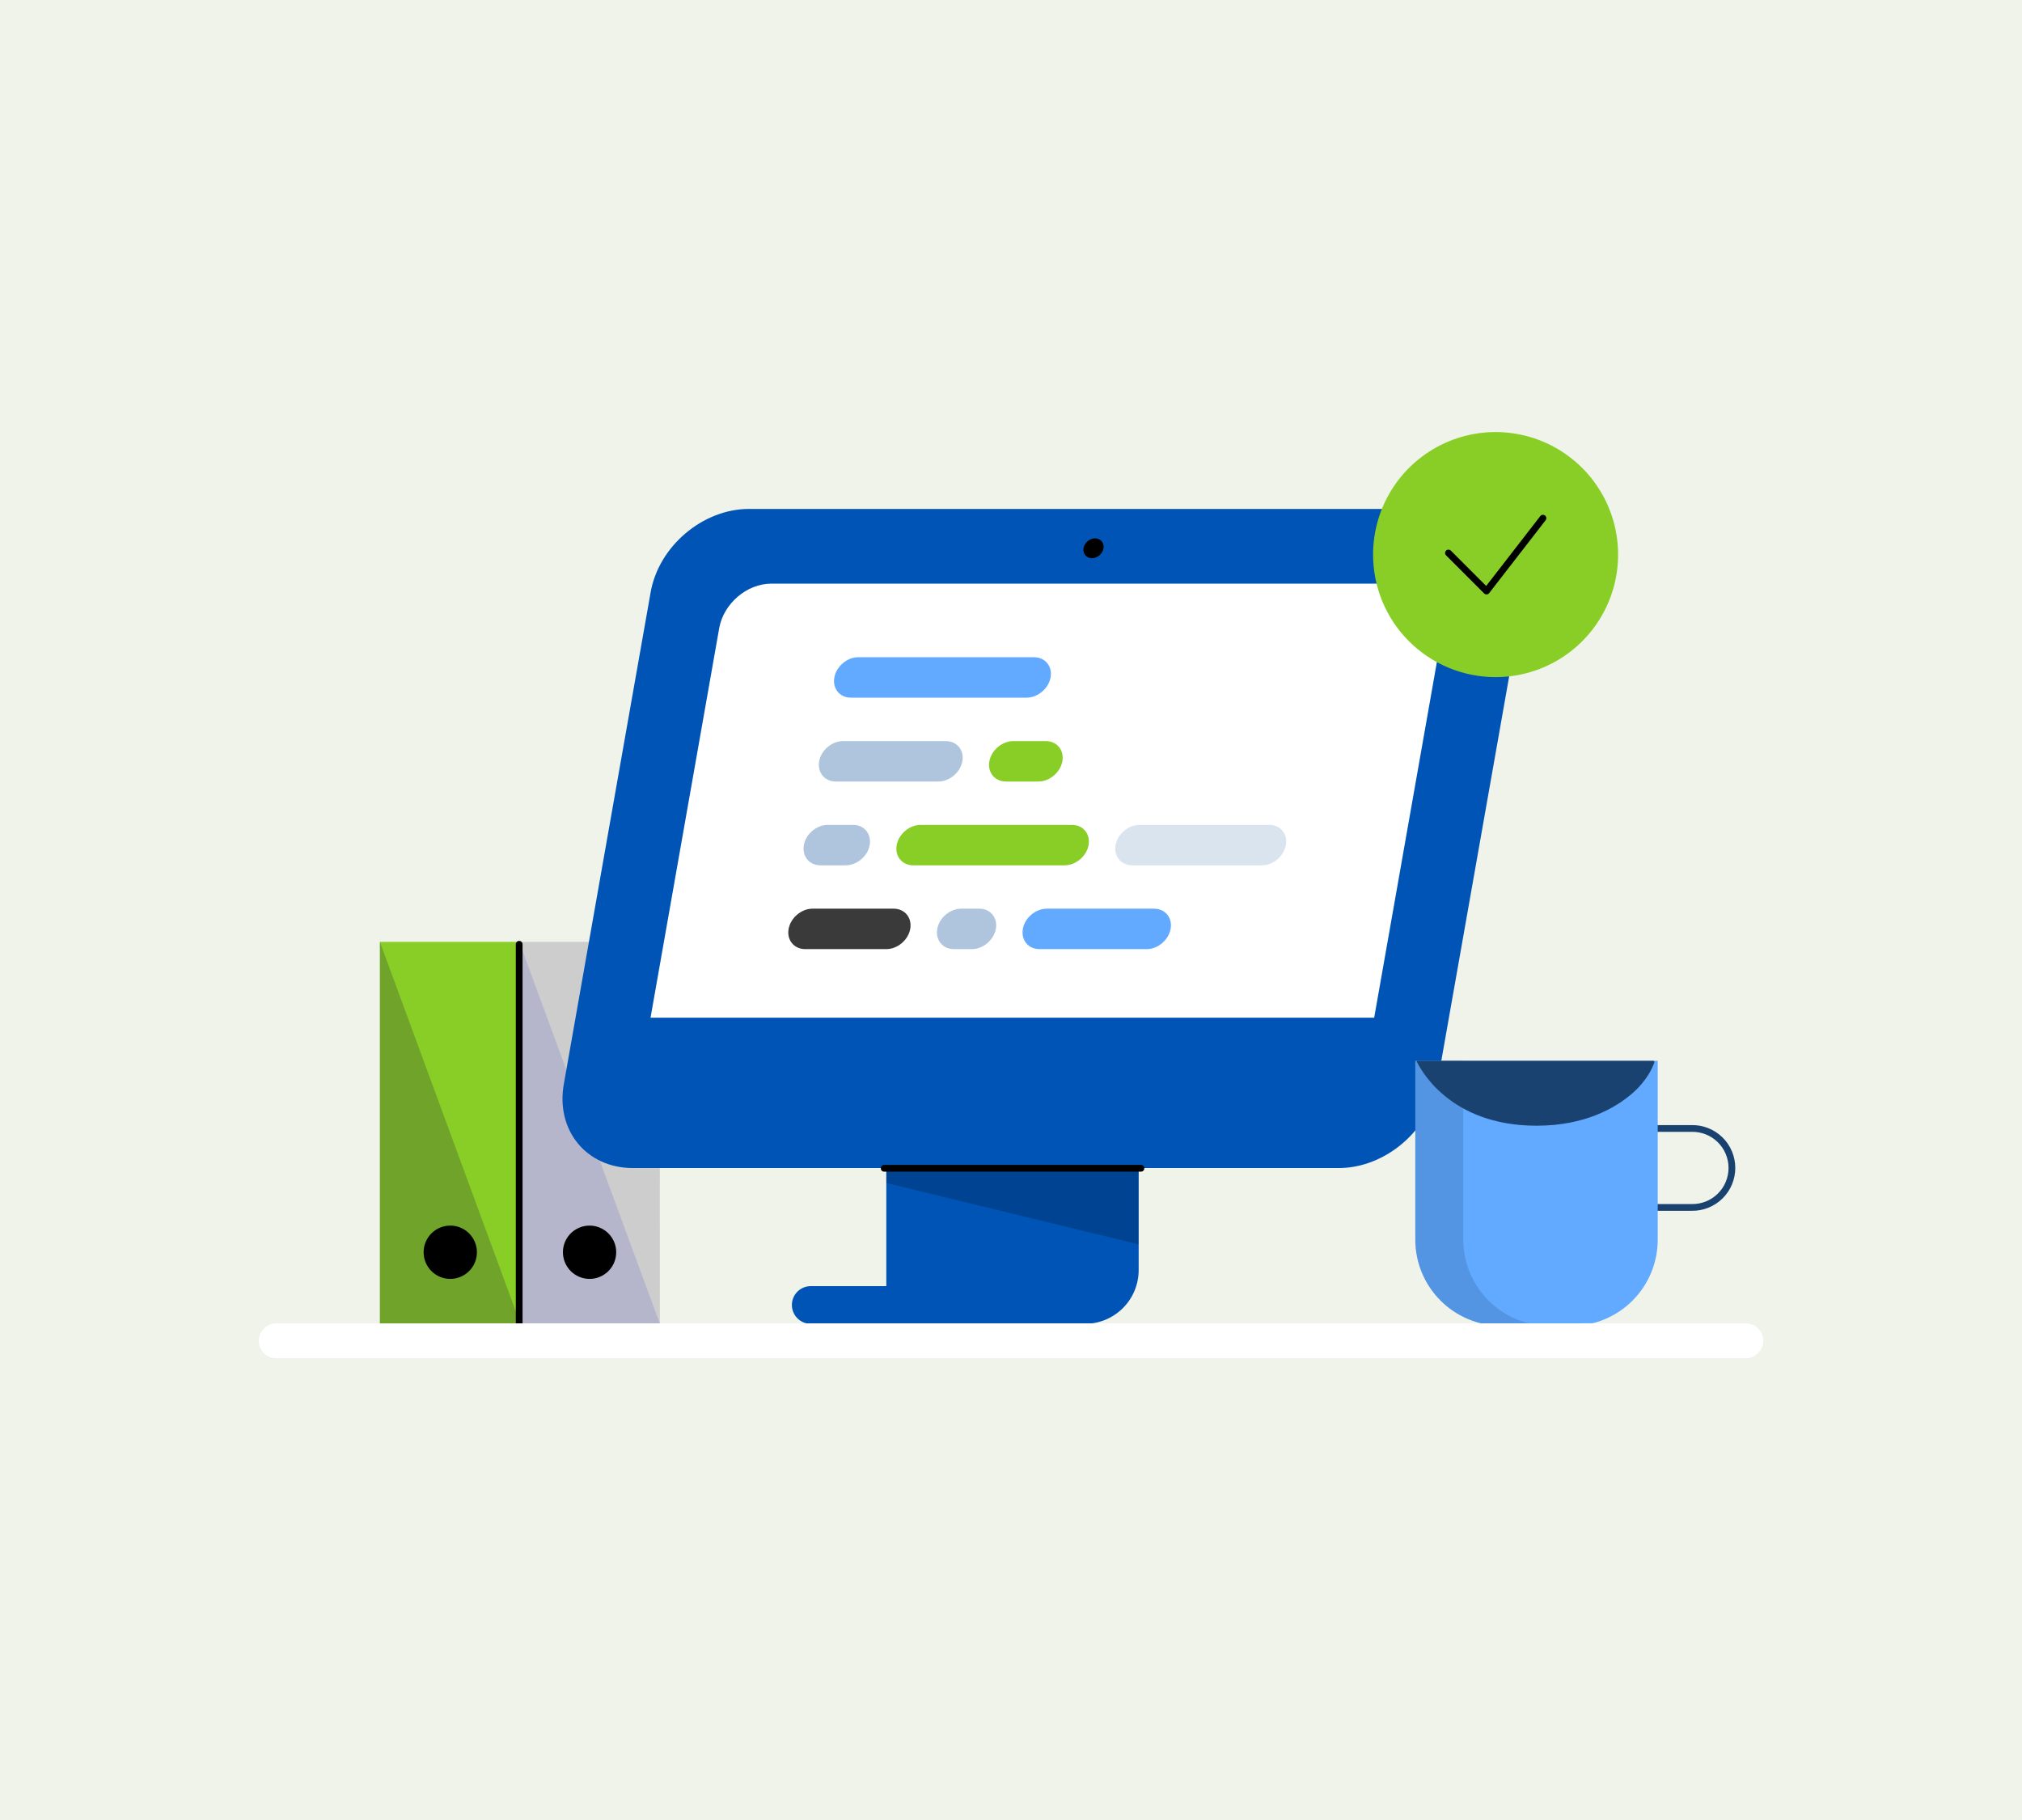 <svg width="1200" height="1080" viewBox="0 0 1200 1080" fill="none" xmlns="http://www.w3.org/2000/svg">
<rect x="0" y="0" width="1200" height="1080" fill="#333333" stroke="none"/>
<g clip-path="url(#clip0_331_15202)">
<path d="M1200 0H0V1080H1200V0Z" fill="#EFF3E9"/>
<path d="M308.121 785.91V558.91H391.551L391.601 785.97L308.121 785.91Z" fill="#CDCDCE"/>
<path opacity="0.3" d="M308.121 785.91V558.91L391.761 785.91H308.121Z" fill="#7E7EC4"/>
<path d="M349.89 758.901C353.017 758.901 356.074 757.974 358.674 756.237C361.274 754.5 363.3 752.03 364.497 749.141C365.693 746.253 366.006 743.074 365.396 740.007C364.786 736.94 363.281 734.123 361.069 731.912C358.858 729.701 356.041 728.195 352.974 727.585C349.908 726.975 346.729 727.288 343.84 728.485C340.951 729.681 338.482 731.708 336.745 734.308C335.007 736.908 334.08 739.964 334.08 743.091C334.08 747.284 335.746 751.306 338.711 754.271C341.676 757.236 345.697 758.901 349.89 758.901Z" fill="black"/>
<path d="M225.449 785.91V558.91H308.889L308.939 785.97L225.449 785.91Z" fill="#88CE27"/>
<path opacity="0.3" d="M225.449 785.91V558.91L308.949 785.91H225.449Z" fill="#383D30"/>
<path d="M267.22 758.901C270.347 758.901 273.404 757.974 276.004 756.237C278.604 754.5 280.63 752.03 281.827 749.141C283.023 746.253 283.336 743.074 282.726 740.007C282.116 736.94 280.611 734.123 278.4 731.912C276.188 729.701 273.371 728.195 270.305 727.585C267.238 726.975 264.059 727.288 261.17 728.485C258.281 729.681 255.812 731.708 254.075 734.308C252.337 736.908 251.41 739.964 251.41 743.091C251.41 747.284 253.076 751.306 256.041 754.271C259.006 757.236 263.027 758.901 267.22 758.901Z" fill="black"/>
<path d="M308.121 560.34V785.88" stroke="black" stroke-width="4" stroke-linecap="round" stroke-linejoin="round"/>
<path d="M557.601 624.371H643.831C648.027 624.366 652.183 625.188 656.06 626.792C659.938 628.395 663.461 630.747 666.428 633.714C669.395 636.681 671.747 640.204 673.35 644.082C674.954 647.96 675.776 652.115 675.771 656.311V753.621C675.775 757.817 674.951 761.972 673.348 765.849C671.744 769.726 669.391 773.248 666.425 776.215C663.458 779.182 659.935 781.534 656.059 783.138C652.182 784.742 648.026 785.565 643.831 785.561H481.141C478.176 785.561 475.332 784.383 473.236 782.287C471.139 780.19 469.961 777.346 469.961 774.381C469.961 771.416 471.139 768.572 473.236 766.476C475.332 764.379 478.176 763.201 481.141 763.201H526.001V656.311C525.955 652.132 526.738 647.986 528.305 644.112C529.873 640.239 532.193 636.714 535.132 633.743C538.071 630.773 541.571 628.415 545.428 626.806C549.284 625.197 553.422 624.37 557.601 624.371Z" fill="#0054B6"/>
<path opacity="0.2" d="M557.6 622.68H643.83C648.026 622.676 652.181 623.499 656.058 625.103C659.934 626.707 663.457 629.059 666.424 632.026C669.39 634.993 671.743 638.515 673.347 642.392C674.95 646.269 675.774 650.424 675.77 654.62V738.41L526 702V654.62C525.954 650.441 526.737 646.295 528.304 642.421C529.872 638.547 532.192 635.023 535.131 632.052C538.07 629.081 541.57 626.723 545.427 625.115C549.283 623.506 553.421 622.678 557.6 622.68Z" fill="black"/>
<path d="M863.449 302H444.509C417.079 302 390.779 324.17 386.079 351.79L334.609 643.35C329.729 670.78 348.129 693.13 375.559 693.13H794.499C821.929 693.13 848.229 670.96 852.929 643.35L904.399 351.78C909.279 324.16 890.869 302 863.449 302Z" fill="#0054B6"/>
<path d="M834.51 346.33H457.85C443.19 346.33 429.48 358.17 426.85 372.63L386.08 603.9H815.54L856.31 372.63C858.75 358.17 849.17 346.33 834.51 346.33Z" fill="white"/>
<path d="M677.131 693.26H524.711" stroke="black" stroke-width="4" stroke-linecap="round" stroke-linejoin="round"/>
<path d="M652.661 329.35C655.281 326.96 655.731 323.24 653.661 321.03C651.591 318.82 647.881 318.94 645.261 321.33C642.641 323.72 642.201 327.43 644.261 329.65C646.321 331.87 650.071 331.73 652.661 329.35Z" fill="black"/>
<path d="M509.38 390H613.65C620.28 390 624.7 395.4 623.49 402C622.28 408.6 615.9 414 609.27 414H505C498.37 414 493.95 408.6 495.16 402C496.37 395.4 502.75 390 509.38 390Z" fill="#61AAFF"/>
<path d="M500.34 439.76H561.29C567.92 439.76 572.34 445.16 571.13 451.76C569.92 458.36 563.54 463.76 556.91 463.76H496C489.37 463.76 485 458.36 486.15 451.76C487.3 445.16 493.71 439.76 500.34 439.76Z" fill="#AFC4DD"/>
<path d="M601.399 439.76H620.639C627.269 439.76 631.689 445.16 630.479 451.76C629.269 458.36 622.889 463.76 616.259 463.76H596.999C590.369 463.76 585.999 458.36 587.159 451.76C588.319 445.16 594.759 439.76 601.399 439.76Z" fill="#88CE27"/>
<path d="M491.279 489.49H506.279C512.909 489.49 517.279 494.89 516.129 501.49C514.979 508.09 508.539 513.49 501.909 513.49H486.909C480.279 513.49 475.909 508.09 477.069 501.49C478.229 494.89 484.649 489.49 491.279 489.49Z" fill="#AFC4DD"/>
<path d="M546.36 489.49H636.19C642.82 489.49 647.191 494.89 646.031 501.49C644.87 508.09 638.44 513.49 631.81 513.49H542C535.37 513.49 530.95 508.09 532.16 501.49C533.37 494.89 539.73 489.49 546.36 489.49Z" fill="#88CE27"/>
<path d="M676.289 489.49H753.289C759.919 489.49 764.339 494.89 763.129 501.49C761.919 508.09 755.539 513.49 748.909 513.49H671.909C665.279 513.49 660.909 508.09 662.069 501.49C663.229 494.89 669.659 489.49 676.289 489.49Z" fill="#DAE4EF"/>
<path d="M482.24 539.211H530.36C536.99 539.211 541.36 544.611 540.2 551.211C539.04 557.811 532.61 563.211 525.98 563.211H477.86C471.23 563.211 466.81 557.811 468.02 551.211C469.23 544.611 475.61 539.211 482.24 539.211Z" fill="#3A3A3A"/>
<path d="M570.461 539.211H581.161C587.791 539.211 592.211 544.611 591.001 551.211C589.791 557.811 583.411 563.211 576.781 563.211H566.081C559.451 563.211 555.081 557.811 556.241 551.211C557.401 544.611 563.831 539.211 570.461 539.211Z" fill="#AFC4DD"/>
<path d="M621.26 539.211H684.89C691.52 539.211 695.94 544.611 694.73 551.211C693.52 557.811 687.14 563.211 680.51 563.211H616.88C610.25 563.211 605.88 557.811 607.04 551.211C608.2 544.611 614.63 539.211 621.26 539.211Z" fill="#61AAFF"/>
<path d="M887.599 401.811C901.98 401.809 916.037 397.542 927.993 389.551C939.949 381.56 949.267 370.203 954.768 356.916C960.269 343.63 961.707 329.01 958.9 314.906C956.092 300.802 949.166 287.847 938.996 277.68C928.825 267.513 915.869 260.589 901.764 257.786C887.659 254.982 873.04 256.424 859.755 261.929C846.47 267.434 835.115 276.755 827.127 288.713C819.139 300.672 814.877 314.73 814.879 329.111C814.879 338.659 816.76 348.115 820.415 356.936C824.07 365.758 829.426 373.773 836.179 380.524C842.932 387.275 850.949 392.63 859.772 396.282C868.594 399.935 878.05 401.813 887.599 401.811Z" fill="#88CE27"/>
<path d="M859.621 328.15L882.201 350.73L915.691 307.49" stroke="black" stroke-width="4" stroke-linecap="round" stroke-linejoin="round"/>
<path d="M1003.93 669.64H956.74V716.49H1003.93C1007.05 716.554 1010.15 715.996 1013.04 714.848C1015.94 713.699 1018.58 711.984 1020.81 709.802C1023.04 707.621 1024.81 705.017 1026.01 702.143C1027.22 699.269 1027.84 696.182 1027.84 693.065C1027.84 689.947 1027.22 686.861 1026.01 683.987C1024.81 681.113 1023.04 678.509 1020.81 676.327C1018.58 674.145 1015.94 672.43 1013.04 671.282C1010.15 670.134 1007.05 669.575 1003.93 669.64V669.64Z" stroke="#1A4271" stroke-width="4" stroke-linecap="round" stroke-linejoin="round"/>
<path d="M932.811 786.779C946.327 786.744 959.279 781.36 968.836 771.803C978.393 762.246 983.777 749.294 983.811 735.779V629.469H839.941V735.739C839.976 749.254 845.36 762.206 854.917 771.763C864.474 781.32 877.426 786.704 890.941 786.739L932.811 786.779Z" fill="#61AAFF"/>
<path opacity="0.2" d="M919.421 786.779C905.915 786.716 892.979 781.322 883.429 771.771C873.878 762.221 868.485 749.285 868.421 735.779V629.469H839.941V735.739C839.976 749.254 845.36 762.206 854.917 771.763C864.474 781.32 877.426 786.704 890.941 786.739L919.421 786.779Z" fill="#1A4271"/>
<path d="M911.89 668C940.68 668 958.75 657.46 968.79 648.76C977.79 640.9 981.01 632.86 981.84 630.35C982.01 630.01 981.68 629.51 981.17 629.51H840.94C840.78 629.51 840.6 629.68 840.78 629.85C842.45 633.33 859.51 668 911.89 668Z" fill="#1A4271"/>
<path d="M163.941 785.3C161.196 785.313 158.568 786.408 156.626 788.348C154.684 790.288 153.586 792.915 153.571 795.66C153.559 797.023 153.819 798.376 154.336 799.638C154.853 800.9 155.617 802.046 156.583 803.009C157.549 803.972 158.697 804.732 159.96 805.246C161.224 805.759 162.577 806.016 163.941 806H1036.06C1038.81 806 1041.45 804.907 1043.39 802.962C1045.34 801.018 1046.43 798.38 1046.43 795.63C1046.43 792.879 1045.34 790.242 1043.39 788.297C1041.45 786.352 1038.81 785.26 1036.06 785.26L163.941 785.3Z" fill="white"/>
</g>
<defs>
<clipPath id="clip0_331_15202">
<rect width="1200" height="1080" fill="white"/>
</clipPath>
</defs>
</svg>

